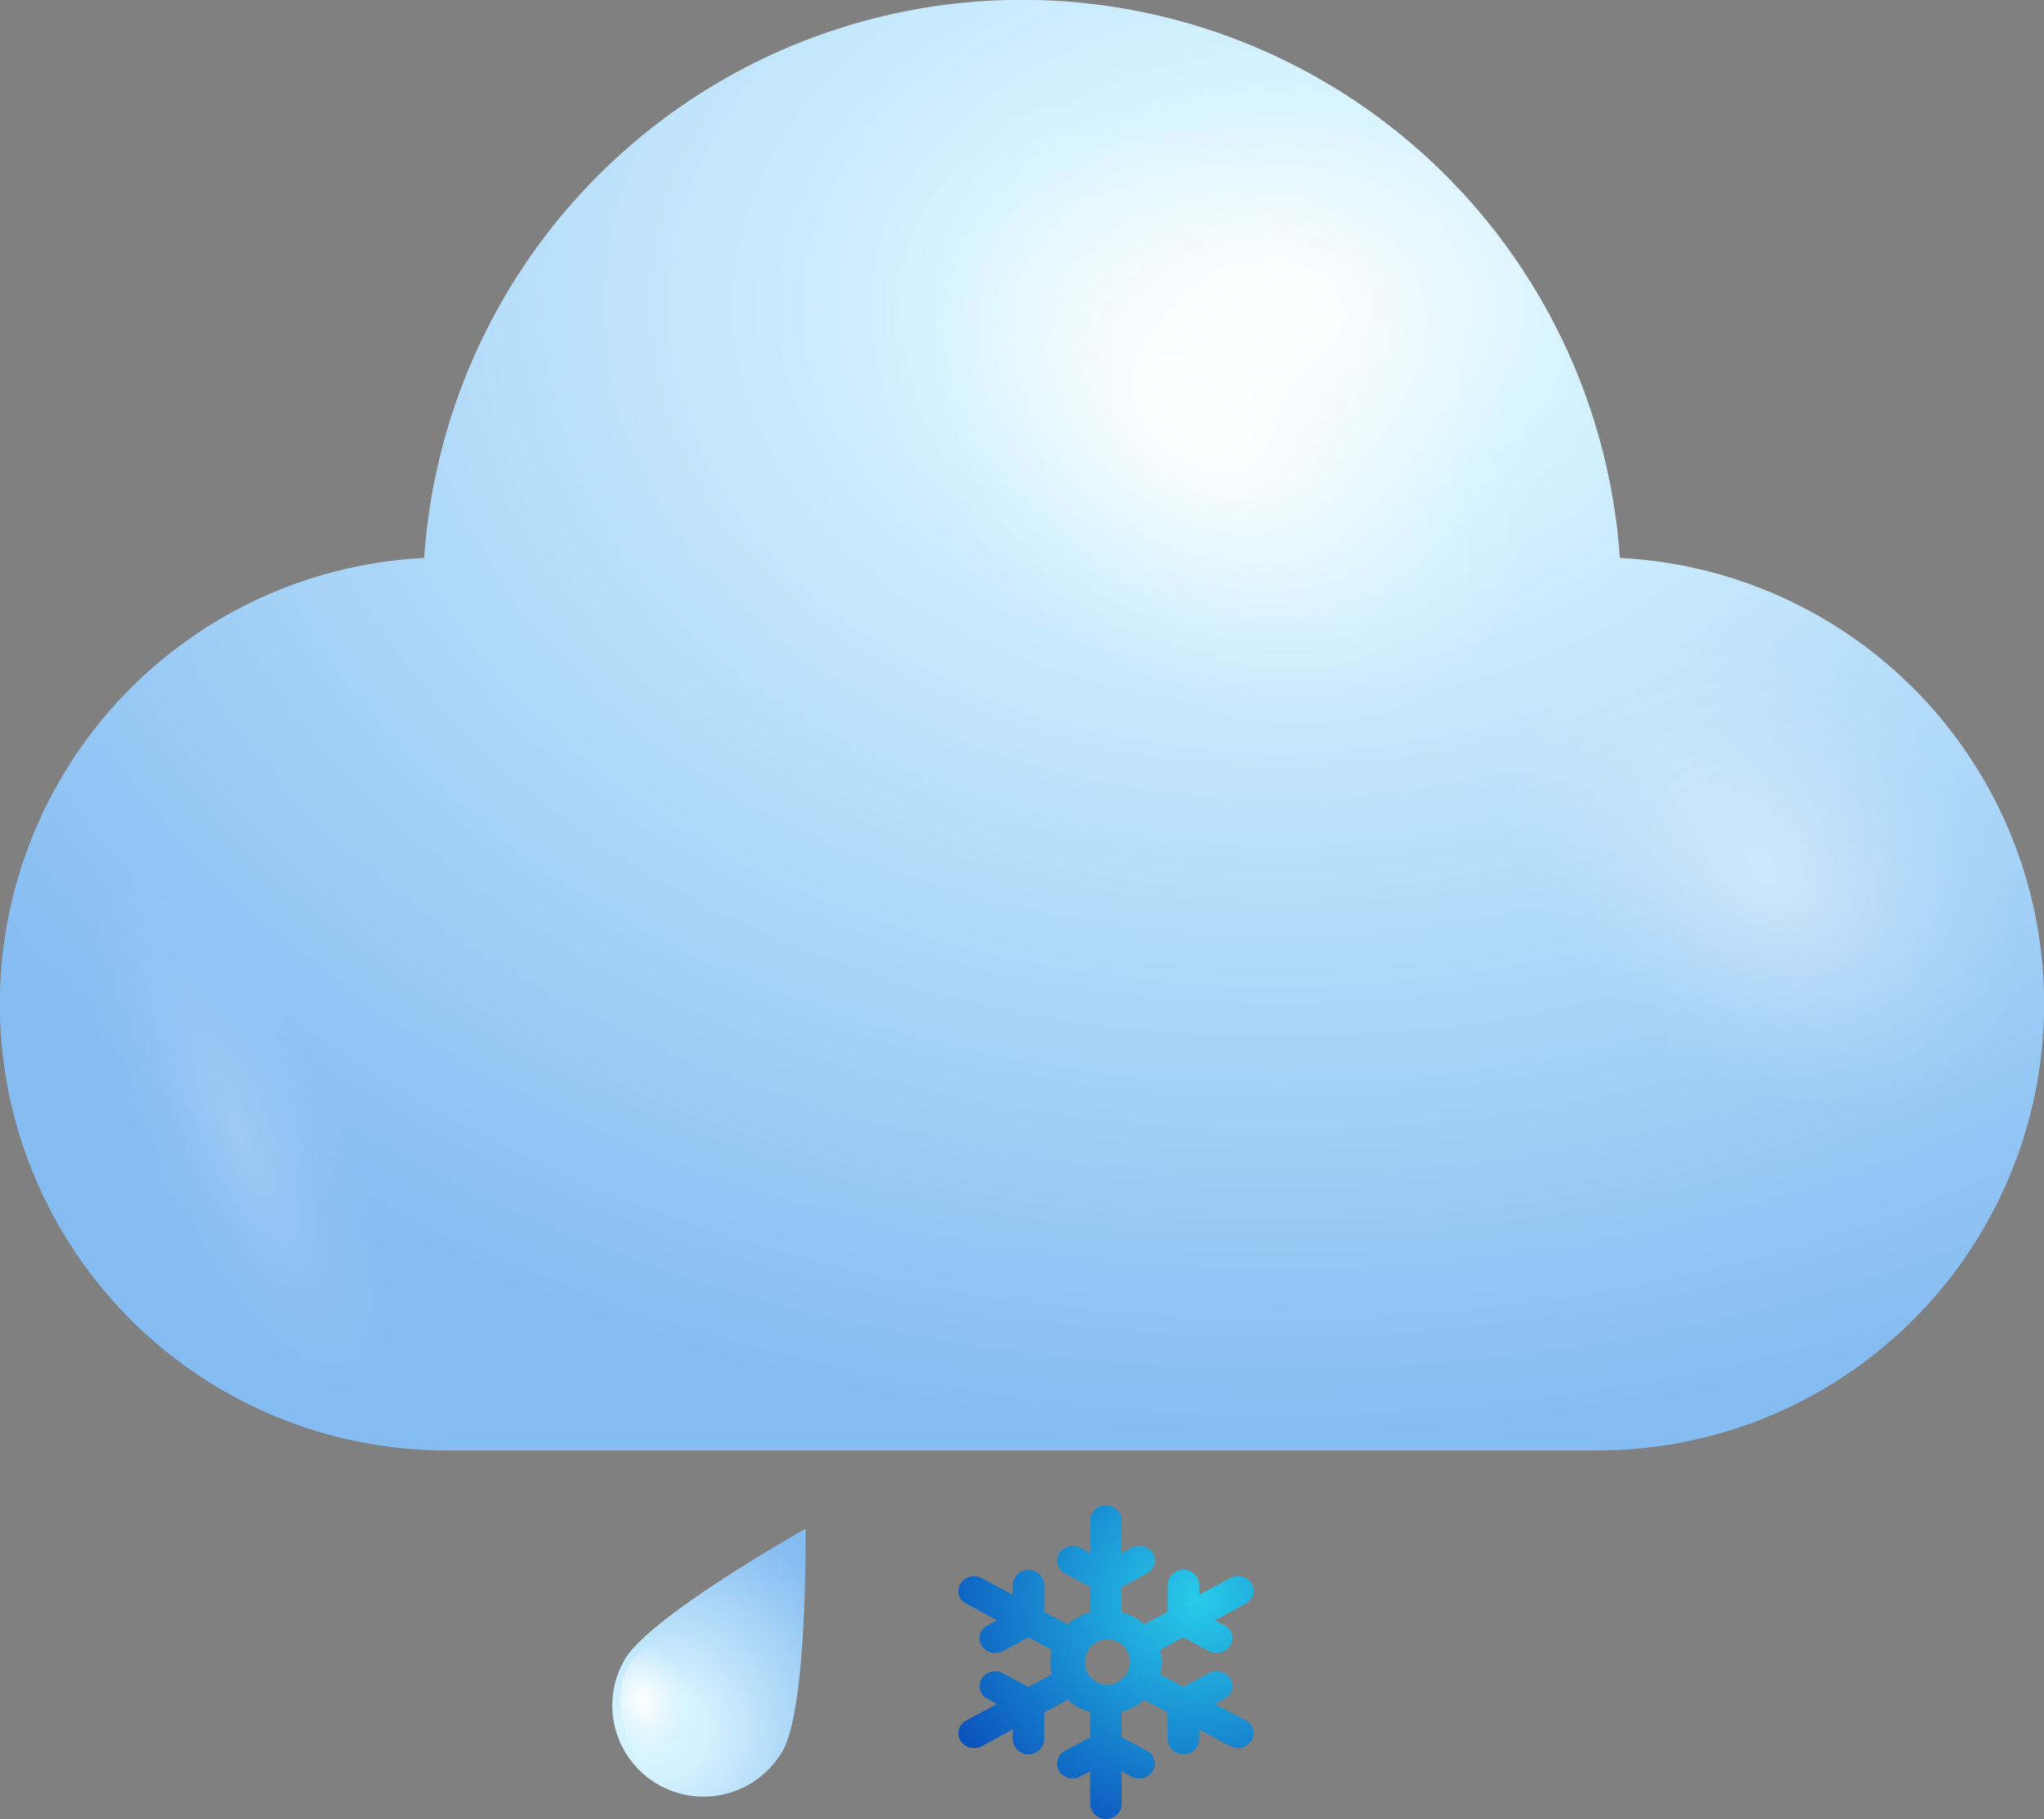 <svg xmlns="http://www.w3.org/2000/svg" xmlns:xlink="http://www.w3.org/1999/xlink" width="92.109" height="81.986" viewBox="0 0 92.109 81.986">
  <rect x="0" y="0" width="92.109" height="81.986" fill="#808080" stroke="none"/>
  <defs>
    <style>
      .cls-1 {
        isolation: isolate;
      }

      .cls-2 {
        fill: url(#radial-gradient);
      }

      .cls-3, .cls-4, .cls-5, .cls-7 {
        mix-blend-mode: overlay;
      }

      .cls-3 {
        fill: url(#radial-gradient-2);
      }

      .cls-4 {
        opacity: 0.4;
        fill: url(#radial-gradient-3);
      }

      .cls-5 {
        opacity: 0.2;
        fill: url(#Degradado_sin_nombre_34);
      }

      .cls-6 {
        fill: url(#radial-gradient-4);
      }

      .cls-7 {
        fill: url(#radial-gradient-5);
      }

      .cls-8 {
        fill: url(#radial-gradient-6);
      }
    </style>
    <radialGradient id="radial-gradient" cx="57.669" cy="13.777" r="70.256" gradientTransform="translate(115.339 23.841) rotate(180) scale(1 0.73)" gradientUnits="userSpaceOnUse">
      <stop offset="0" stop-color="#fff"/>
      <stop offset="0.198" stop-color="#d5f3ff"/>
      <stop offset="1" stop-color="#85bcf1"/>
    </radialGradient>
    <radialGradient id="radial-gradient-2" cx="1441.465" cy="-1686.002" r="8.476" gradientTransform="matrix(-0.839, 1.154, -1.619, -1.313, -1466.116, -3858.05)" gradientUnits="userSpaceOnUse">
      <stop offset="0" stop-color="#fff"/>
      <stop offset="0.103" stop-color="#fff" stop-opacity="0.848"/>
      <stop offset="0.29" stop-color="#fff" stop-opacity="0.594"/>
      <stop offset="0.469" stop-color="#fff" stop-opacity="0.382"/>
      <stop offset="0.635" stop-color="#fff" stop-opacity="0.217"/>
      <stop offset="0.783" stop-color="#fff" stop-opacity="0.098"/>
      <stop offset="0.91" stop-color="#fff" stop-opacity="0.026"/>
      <stop offset="1" stop-color="#fff" stop-opacity="0"/>
    </radialGradient>
    <radialGradient id="radial-gradient-3" cx="1441.21" cy="-1701.66" r="6.661" xlink:href="#radial-gradient-2"/>
    <radialGradient id="Degradado_sin_nombre_34" data-name="Degradado sin nombre 34" cx="10.934" cy="51.526" r="4.871" gradientTransform="matrix(0.901, -0.434, 1.263, 2.623, -63.982, -78.879)" xlink:href="#radial-gradient-2"/>
    <radialGradient id="radial-gradient-4" cx="-242.203" cy="135.048" r="9.891" gradientTransform="translate(307.034 82.126) rotate(30.001)" gradientUnits="userSpaceOnUse">
      <stop offset="0" stop-color="#d0f2ff"/>
      <stop offset="0.198" stop-color="#d5f3ff"/>
      <stop offset="1" stop-color="#85bcf1"/>
    </radialGradient>
    <radialGradient id="radial-gradient-5" cx="1635.568" cy="-1604.104" r="1.549" gradientTransform="matrix(-1.304, 0.579, -0.745, -1.946, 966.711, -3991.903)" xlink:href="#radial-gradient-2"/>
    <radialGradient id="radial-gradient-6" cx="1149.113" cy="-27.043" r="62.655" gradientTransform="translate(-182.767 77.294) scale(0.206 0.193)" gradientUnits="userSpaceOnUse">
      <stop offset="0" stop-color="#28cbe9"/>
      <stop offset="1" stop-color="#0a4fbb"/>
    </radialGradient>
  </defs>
  <g class="cls-1">
    <g id="Слой_2" data-name="Слой 2">
      <g id="OBJECTS">
        <g>
          <path class="cls-2" d="M72.995,25.146a27.004,27.004,0,0,0-53.881,0A20.123,20.123,0,0,0,20.123,65.367H71.986a20.123,20.123,0,0,0,1.009-40.221Z"/>
          <path class="cls-3" d="M46.056,27.648C38.481,21.502,35.522,12.146,39.449,6.746c3.93-5.4,13.256-4.793,20.835,1.348,7.574,6.145,10.529,15.506,6.604,20.902C62.958,34.398,53.631,33.791,46.056,27.648Z"/>
          <path class="cls-4" d="M73.138,45.814c-5.954-4.83-8.279-12.185-5.193-16.428,3.089-4.246,10.418-3.768,16.375,1.059,5.953,4.83,8.275,12.188,5.191,16.428C86.419,51.119,79.089,50.642,73.138,45.814Z"/>
          <path class="cls-5" d="M14.388,46.488C9.995,39.635,4.892,36.338,2.98,39.117c-1.905,2.775.11,10.588,4.5,17.443,4.396,6.854,9.502,10.154,11.407,7.373C20.793,61.148,18.781,53.346,14.388,46.488Z"/>
        </g>
        <g>
          <path class="cls-6" d="M35.265,78.913a4.111,4.111,0,0,1-7.121-4.111c1.135-1.967,8.157-5.906,8.157-5.906S36.401,76.946,35.265,78.913Z"/>
          <path class="cls-7" d="M28.264,78.229c-.637-1.664-.251-3.416.865-3.912,1.115-.496,2.537.451,3.174,2.117.638,1.666.25,3.418-.865,3.912C30.323,80.843,28.902,79.895,28.264,78.229Z"/>
        </g>
        <path class="cls-8" d="M56.139,77.539l-1.386-.748.429-.231a.642.642,0,0,0,.261-.908.739.739,0,0,0-.971-.244l-1.14.615-1.052-.568a2.125,2.125,0,0,0,0-1.098l1.052-.568,1.14.615a.744.744,0,0,0,.355.09.722.722,0,0,0,.617-.333.642.642,0,0,0-.26-.908l-.429-.231,1.386-.748a.642.642,0,0,0,.26-.908.738.738,0,0,0-.971-.243l-1.386.748.001-.463a.689.689,0,0,0-.711-.665h0a.689.689,0,0,0-.711.664L52.62,72.639l-1.053.568a2.553,2.553,0,0,0-1.016-.55V71.523l1.14-.615a.641.641,0,0,0,.26-.907.739.739,0,0,0-.971-.244l-.429.231v-1.495a.713.713,0,0,0-1.422,0v1.495l-.429-.231a.739.739,0,0,0-.971.244.641.641,0,0,0,.26.907l1.14.615v1.135a2.551,2.551,0,0,0-1.016.55L47.059,72.639V71.409a.713.713,0,0,0-1.422,0v.463l-1.385-.748a.738.738,0,0,0-.971.243.641.641,0,0,0,.26.908l1.385.748-.429.231a.642.642,0,0,0-.26.908.722.722,0,0,0,.617.332.744.744,0,0,0,.355-.089l1.14-.615,1.053.568a2.119,2.119,0,0,0,0,1.098l-1.053.568-1.14-.615a.738.738,0,0,0-.971.243.641.641,0,0,0,.26.908l.429.231L43.54,77.539a.641.641,0,0,0-.26.908.721.721,0,0,0,.616.332.745.745,0,0,0,.355-.089l1.385-.748v.463a.713.713,0,0,0,1.422,0l0-1.23,1.053-.569a2.552,2.552,0,0,0,1.016.55V78.292l-1.14.615a.641.641,0,0,0-.26.908.738.738,0,0,0,.971.243l.429-.231v1.495a.713.713,0,0,0,1.422,0v-1.495l.429.231a.744.744,0,0,0,.355.089.72.72,0,0,0,.616-.332.641.641,0,0,0-.26-.908l-1.14-.615V77.156a2.545,2.545,0,0,0,1.016-.55l1.053.568v1.23a.713.713,0,0,0,1.422,0v-.463l1.386.748a.744.744,0,0,0,.355.089.722.722,0,0,0,.617-.332A.642.642,0,0,0,56.139,77.539Zm-6.299-1.614a1.02,1.02,0,1,1,1.089-1.018A1.056,1.056,0,0,1,49.84,75.925Z"/>
      </g>
    </g>
  </g>
</svg>
